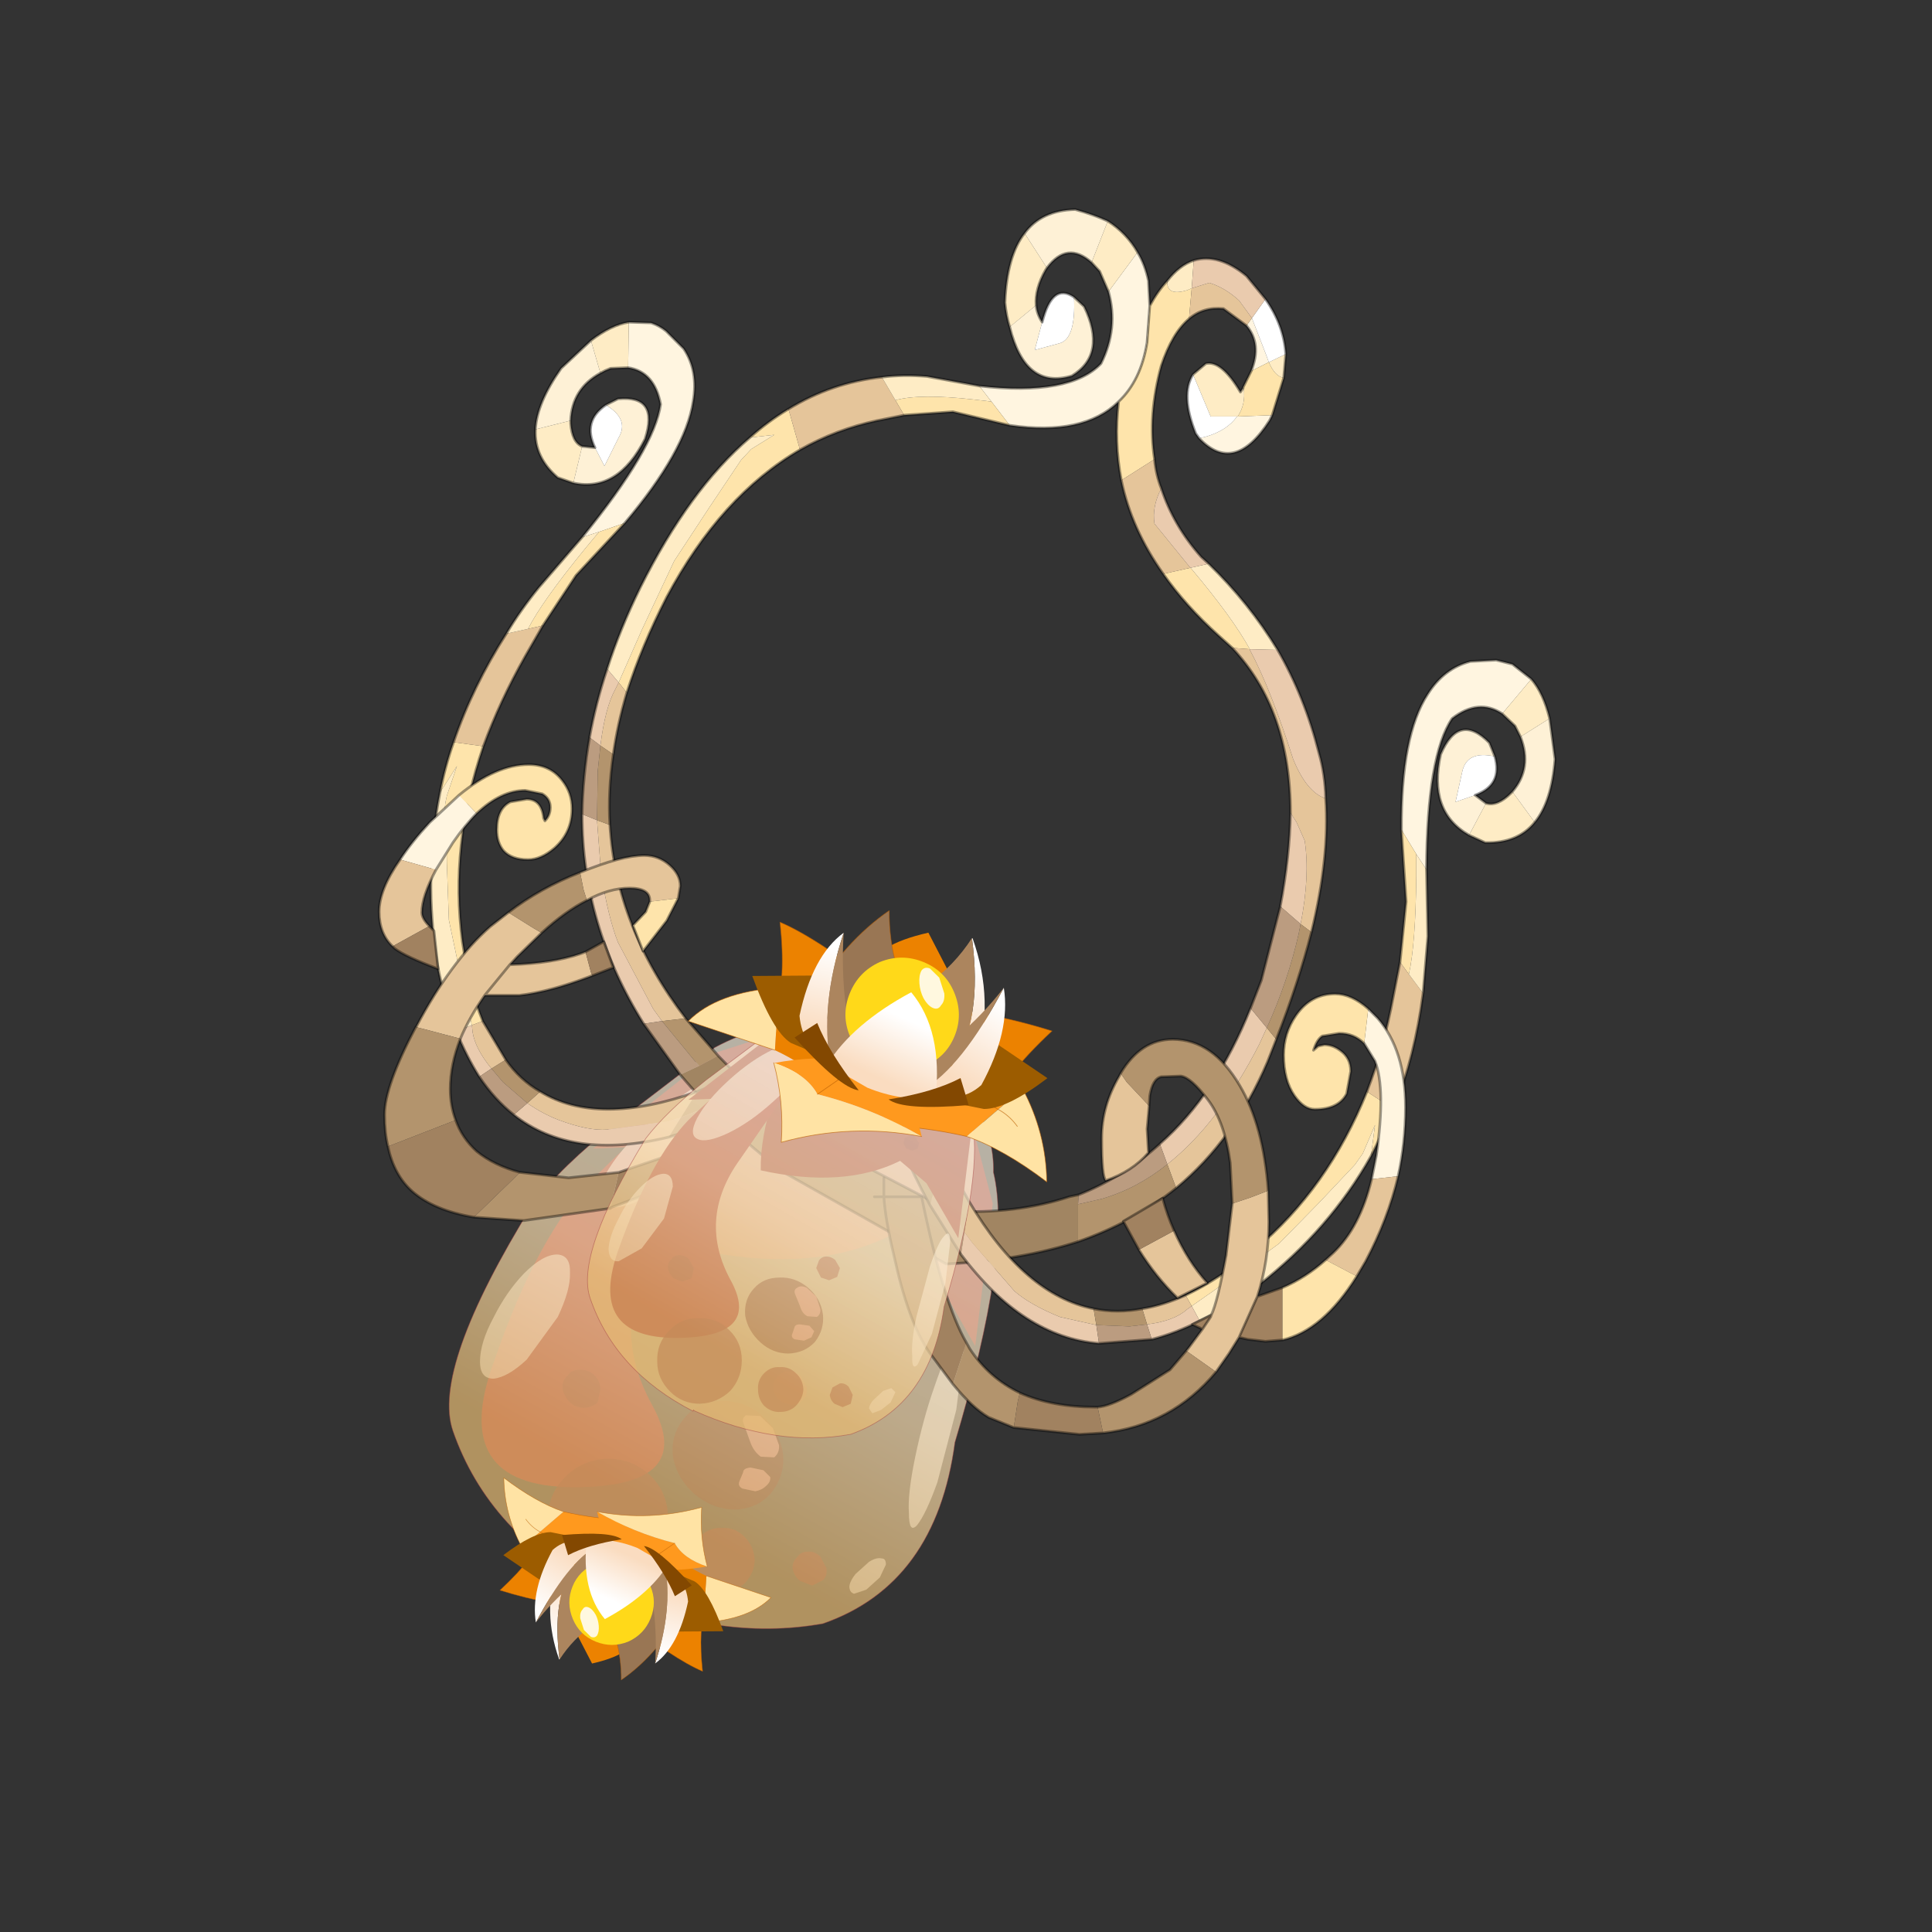 <?xml version="1.0" encoding="UTF-8" standalone="no"?>
<svg xmlns:xlink="http://www.w3.org/1999/xlink" height="440.0px" width="440.0px" xmlns="http://www.w3.org/2000/svg">
  <rect width="100%" height="100%" fill="#333333" stroke="none"/>
  <g transform="matrix(10.0, 0.0, 0.0, 10.0, 0.0, 0.0)">
    <use height="44.0" transform="matrix(0.909, 0.0, 0.0, 0.909, 2.0, 2.0)" width="44.0" xlink:href="#sprite0"/>
  </g>
  <defs>
    <g id="sprite0" transform="matrix(1.0, 0.0, 0.0, 1.0, 0.0, 0.0)">
      <use height="44.0" transform="matrix(1.0, 0.0, 0.0, 1.0, 0.0, 0.0)" width="44.0" xlink:href="#shape0"/>
      <use height="111.75" transform="matrix(0.339, 0.0, 0.0, 0.34, 7.266, 3.016)" width="87.1" xlink:href="#sprite1"/>
    </g>
    <g id="shape0" transform="matrix(1.0, 0.0, 0.0, 1.0, 0.0, 0.0)">
      <path d="M44.0 44.0 L0.0 44.0 0.0 0.0 44.0 0.0 44.0 44.0" fill="#43adca" fill-opacity="0.0" fill-rule="evenodd" stroke="none"/>
    </g>
    <g id="sprite1" transform="matrix(1.0, 0.0, 0.0, 1.0, 0.1, 0.1)">
      <use height="104.65" transform="matrix(1.0, 0.0, 0.0, 1.0, -0.1, -0.1)" width="87.1" xlink:href="#shape1"/>
      <use height="18.4" transform="matrix(-0.722, -0.292, 0.292, -0.722, 25.174, 111.631)" width="27.75" xlink:href="#sprite2"/>
      <use height="31.45" transform="matrix(1.0, 0.0, 0.0, 1.0, 15.4, 59.05)" width="28.6" xlink:href="#shape3"/>
      <use height="18.4" transform="matrix(0.969, 0.392, -0.392, 0.969, 27.919, 47.258)" width="27.75" xlink:href="#sprite2"/>
    </g>
    <g id="shape1" transform="matrix(1.0, 0.0, 0.0, 1.0, 0.1, 0.1)">
      <path d="M43.6 66.6 L45.35 73.25 44.05 83.75 40.75 77.95 37.9 75.55 Q32.05 78.5 23.3 76.6 23.3 73.25 24.7 68.85 L15.8 69.2 24.8 62.15 28.1 61.1 Q33.7 60.05 39.2 62.7 L43.6 66.6" fill="#8c231d" fill-rule="evenodd" stroke="none"/>
      <path d="M23.35 65.2 Q26.8 62.9 27.9 63.4 29.05 63.95 27.05 67.0 L20.85 75.95 Q16.75 81.85 20.15 88.05 23.55 94.15 14.35 94.15 5.05 94.1 8.5 84.85 11.75 75.45 15.8 71.45 19.8 67.35 23.35 65.2" fill="#961f1f" fill-rule="evenodd" stroke="none"/>
      <path d="M38.25 73.75 L38.45 73.15 Q38.65 72.9 38.95 72.95 39.3 72.85 39.6 73.2 L39.9 73.75 39.75 74.3 39.2 74.55 38.6 74.35 38.25 73.75 M31.15 85.95 L31.6 86.8 Q31.65 87.35 31.35 87.7 31.0 88.05 30.55 88.1 30.0 88.05 29.65 87.8 29.2 87.4 29.1 86.85 29.1 86.3 29.45 86.0 29.7 85.65 30.25 85.6 30.7 85.6 31.15 85.95 M27.0 97.8 Q27.7 98.5 27.75 99.5 27.75 100.4 27.05 101.2 26.35 101.85 25.4 101.9 24.4 101.95 23.7 101.25 23.0 100.5 23.05 99.55 23.0 98.55 23.65 97.85 24.35 97.1 25.35 97.15 26.3 97.1 27.0 97.8 M30.55 100.1 Q30.55 99.6 30.9 99.3 31.15 98.9 31.7 98.9 32.15 98.85 32.6 99.25 L33.05 100.1 Q33.15 100.65 32.8 101.0 L32.0 101.4 31.1 101.05 Q30.65 100.7 30.55 100.1 M20.15 99.65 Q18.8 100.9 17.0 100.95 15.15 101.0 13.85 99.75 12.45 98.4 12.45 96.6 12.45 94.7 13.7 93.45 15.0 92.1 16.9 92.05 18.75 92.05 20.05 93.3 21.35 94.55 21.35 96.5 21.35 98.35 20.15 99.65 M14.1 87.9 Q13.65 87.45 13.55 86.85 13.5 86.3 13.95 85.9 14.2 85.5 14.75 85.5 15.4 85.45 15.85 85.85 16.3 86.25 16.35 86.9 L16.15 87.9 Q15.75 88.25 15.15 88.3 14.55 88.3 14.1 87.9" fill="#771a1a" fill-opacity="0.702" fill-rule="evenodd" stroke="none"/>
      <path d="M28.3 88.85 Q29.6 90.05 29.85 91.7 30.0 93.3 28.95 94.6 27.95 95.75 26.25 95.8 24.6 95.75 23.3 94.65 21.95 93.45 21.7 91.8 21.55 90.15 22.65 88.95 23.65 87.8 25.3 87.8 26.95 87.75 28.3 88.85" fill="#4f1111" fill-opacity="0.702" fill-rule="evenodd" stroke="none"/>
      <path d="M27.1 88.85 L28.15 88.9 29.1 89.8 29.55 91.05 Q29.6 91.6 29.2 91.95 L28.2 91.9 Q27.65 91.5 27.4 90.75 L26.95 89.5 Q26.75 89.1 27.1 88.85 M27.45 92.7 L28.4 92.9 28.9 93.4 Q28.95 93.75 28.6 94.05 28.3 94.35 27.8 94.45 L26.85 94.25 Q26.45 94.05 26.65 93.65 L26.9 93.05 Q26.9 92.75 27.45 92.7" fill="#ea9999" fill-opacity="0.702" fill-rule="evenodd" stroke="none"/>
      <path d="M27.95 63.35 Q28.9 63.75 27.95 65.5 27.0 67.3 24.6 69.5 22.25 71.55 19.95 72.7 17.65 73.85 16.75 73.4 15.75 72.95 16.7 71.15 17.7 69.3 20.05 67.2 22.3 65.1 24.6 63.95 27.0 62.75 27.95 63.35 M10.9 84.75 Q9.5 86.05 8.45 86.15 7.45 86.15 7.45 84.9 7.45 83.5 8.45 81.65 9.4 79.75 10.7 78.4 12.1 77.0 13.15 77.0 14.15 77.05 14.1 78.35 14.15 79.6 13.2 81.6 L10.9 84.75" fill="#ffffff" fill-opacity="0.6" fill-rule="evenodd" stroke="none"/>
      <path d="M43.2 84.15 L42.65 88.45 41.25 93.8 Q40.4 96.15 39.75 96.95 39.15 97.6 39.15 96.05 39.05 94.65 39.6 92.0 40.2 89.1 41.05 86.7 41.9 84.2 42.5 83.5 43.1 82.7 43.2 84.15" fill="#ffffff" fill-opacity="0.6" fill-rule="evenodd" stroke="none"/>
      <path d="M37.45 99.85 L37.0 100.8 36.0 101.7 35.1 102.0 Q34.75 101.9 34.75 101.45 34.8 101.05 35.2 100.55 L36.2 99.65 Q36.75 99.3 37.15 99.4 37.45 99.4 37.45 99.85" fill="#ffffff" fill-opacity="0.6" fill-rule="evenodd" stroke="none"/>
      <path d="M16.25 101.8 Q8.1 97.6 5.45 90.0 3.85 85.4 11.35 73.3 13.4 70.55 17.6 67.25 L24.8 61.75 Q32.05 57.85 39.9 62.4 45.5 65.75 45.4 70.95 46.8 76.7 42.55 90.85 41.15 101.3 32.8 104.2 25.0 105.6 16.35 101.7 L16.3 101.65 16.3 101.7 16.25 101.8" fill="url(#gradient0)" fill-rule="evenodd" stroke="none"/>
      <path d="M16.25 101.8 Q8.1 97.6 5.45 90.0 3.85 85.4 11.35 73.3 13.4 70.55 17.6 67.25 L24.8 61.75 Q32.05 57.85 39.9 62.4 45.5 65.75 45.4 70.95 46.8 76.7 42.55 90.85 41.15 101.3 32.8 104.2 25.0 105.6 16.35 101.7 L16.3 101.65 16.3 101.7" fill="none" stroke="#a14040" stroke-linecap="round" stroke-linejoin="round" stroke-opacity="0.502" stroke-width="0.05"/>
      <path d="M53.9 6.05 L56.05 3.15 Q56.6 4.05 56.85 5.25 L56.95 7.1 56.75 9.8 Q56.3 12.6 54.65 14.15 52.05 16.7 46.6 15.9 L45.25 14.15 44.35 13.0 Q51.05 13.75 53.35 11.35 54.65 8.75 53.9 6.05 M64.1 8.55 L64.5 8.0 65.55 10.7 65.75 11.25 64.45 11.9 Q65.25 9.9 64.1 8.55 M60.6 16.85 L61.05 16.75 Q62.65 16.3 63.4 15.25 L63.45 15.25 66.0 15.15 65.8 15.55 Q63.2 19.6 60.6 16.85" fill="#fff5e0" fill-rule="evenodd" stroke="none"/>
      <path d="M30.25 14.7 L31.1 17.7 Q25.25 21.1 21.25 28.55 19.4 32.15 18.3 35.6 L17.7 34.85 19.4 31.0 21.8 25.9 24.4 21.95 26.75 18.45 27.5 17.65 29.2 16.6 27.4 16.8 Q28.75 15.6 30.25 14.7 M38.8 15.15 L38.15 14.05 Q39.95 13.55 43.95 14.0 L45.25 14.15 46.6 15.9 42.4 14.9 38.8 15.15 M58.25 5.25 L58.25 5.5 Q58.35 6.35 59.7 5.95 L60.05 5.8 59.85 8.05 Q58.6 9.1 57.8 11.5 56.8 15.15 57.3 18.4 L54.85 19.95 Q54.3 17.1 54.65 14.15 56.3 12.6 56.75 9.8 L56.95 7.1 Q57.55 6.0 58.25 5.25 M63.85 13.15 L63.85 13.1 64.45 11.9 65.75 11.25 Q66.2 12.3 66.85 12.4 L66.0 15.15 63.45 15.25 Q64.05 14.35 63.9 13.2 L63.85 13.15 M63.05 32.3 L62.05 31.4 Q59.6 29.2 57.95 26.85 L59.95 26.4 60.05 26.5 Q63.05 30.05 64.35 32.4 L63.05 32.3" fill="#fee4ab" fill-rule="evenodd" stroke="none"/>
      <path d="M37.15 12.35 L38.15 14.05 38.8 15.15 36.8 15.55 Q33.75 16.2 31.1 17.7 L30.25 14.7 Q33.45 12.75 37.15 12.35 M54.85 19.95 L57.3 18.4 Q57.4 19.55 57.8 20.55 57.1 21.9 57.3 23.15 L59.95 26.4 57.95 26.85 Q55.6 23.55 54.85 19.95 M59.85 8.05 L60.05 5.8 61.35 5.4 Q62.5 5.75 63.55 6.7 L64.5 8.0 64.1 8.55 62.4 7.3 Q60.9 7.15 59.85 8.05 M17.7 34.85 L18.3 35.6 Q17.6 37.95 17.3 40.15 L16.35 39.5 Q16.7 36.7 17.45 35.35 L17.7 34.85 M16.1 45.0 L17.05 45.35 Q17.5 52.9 22.65 59.6 L20.9 59.8 20.25 58.9 17.65 54.0 Q16.95 52.25 16.4 48.95 L16.1 45.0 M67.35 44.45 Q67.35 36.85 63.05 32.3 L64.35 32.4 64.35 32.45 Q65.9 35.35 67.55 40.5 68.55 42.95 69.95 43.4 70.25 47.7 68.9 53.25 L68.1 52.65 Q68.8 49.1 68.4 46.5 L67.8 45.15 67.35 44.45 M66.3 61.15 L65.65 62.8 Q63.2 68.55 58.9 72.1 L58.25 70.35 Q62.05 67.35 65.05 61.5 L65.6 60.3 66.3 61.15" fill="#e5c59a" fill-rule="evenodd" stroke="none"/>
      <path d="M16.35 39.5 L17.3 40.15 Q16.9 42.85 17.05 45.35 L16.1 45.0 16.15 41.4 16.35 39.5 M22.65 59.6 L25.05 62.35 23.65 63.1 23.25 62.65 20.9 59.8 22.65 59.6 M51.65 76.05 L51.65 73.3 53.4 72.9 Q56.0 72.15 58.25 70.35 L58.9 72.1 Q55.8 74.6 51.65 76.05 M68.9 53.25 Q67.95 56.95 66.3 61.15 L65.6 60.3 Q67.15 56.9 67.95 53.4 L68.1 52.65 68.9 53.25" fill="#b3946d" fill-rule="evenodd" stroke="none"/>
      <path d="M25.05 62.35 L27.35 64.7 31.7 68.3 42.25 73.8 Q47.05 74.05 51.0 72.75 L51.7 72.6 51.65 73.3 51.65 76.05 Q47.3 77.45 41.9 77.7 L29.9 70.95 Q25.4 67.5 22.25 63.75 L23.65 63.1 25.05 62.35" fill="#a18562" fill-rule="evenodd" stroke="none"/>
      <path d="M53.9 6.05 L53.25 4.55 52.65 3.9 53.85 0.85 Q55.25 1.75 56.05 3.15 L53.9 6.05 M49.35 4.3 L49.25 4.45 Q48.45 5.85 48.55 7.05 L46.6 8.65 Q46.35 7.85 46.25 6.85 46.4 3.4 47.7 1.75 L49.35 4.3 M38.15 14.05 L37.15 12.35 Q38.75 12.15 40.5 12.3 L44.35 13.0 45.25 14.15 43.95 14.0 Q39.95 13.55 38.15 14.05 M60.05 5.8 L59.7 5.95 Q58.35 6.35 58.25 5.5 L58.25 5.25 Q59.15 4.1 60.2 3.75 L60.05 5.8 M65.75 11.25 L67.0 10.65 66.85 12.4 Q66.2 12.3 65.75 11.25 M60.15 12.15 L61.1 11.35 Q62.25 11.1 63.65 13.45 L63.85 13.15 63.9 13.2 Q64.05 14.35 63.45 15.25 L63.4 15.25 61.45 15.25 60.15 12.15 M27.4 16.8 L29.2 16.6 27.5 17.65 26.75 18.45 24.4 21.95 21.8 25.9 19.4 31.0 17.7 34.85 16.85 33.85 Q17.8 30.9 19.3 27.85 22.9 20.65 27.4 16.8 M66.4 32.45 L64.35 32.4 Q63.05 30.05 60.05 26.5 L59.95 26.4 61.3 26.1 Q64.3 29.0 66.4 32.45" fill="#feecc5" fill-rule="evenodd" stroke="none"/>
      <path d="M53.85 0.85 L52.65 3.9 Q50.85 2.3 49.35 4.3 L47.7 1.75 Q48.95 0.05 51.45 0.0 52.75 0.35 53.85 0.85 M48.55 7.05 Q48.6 7.7 49.0 8.3 L48.45 10.35 50.3 9.85 Q51.5 9.5 51.35 6.45 L52.1 7.15 Q53.8 10.65 51.2 12.25 47.75 13.3 46.6 8.65 L48.55 7.05" fill="#fef1d6" fill-rule="evenodd" stroke="none"/>
      <path d="M49.0 8.3 Q49.75 5.35 51.35 6.45 51.5 9.5 50.3 9.85 L48.45 10.35 49.0 8.3 M64.5 8.0 L65.5 6.6 Q66.85 8.5 67.0 10.65 L65.75 11.25 65.55 10.7 64.5 8.0 M60.6 16.85 L60.35 16.5 Q59.2 13.65 60.15 12.15 L61.45 15.25 63.4 15.25 Q62.65 16.3 61.05 16.75 L60.6 16.85" fill="#ffffff" fill-rule="evenodd" stroke="none"/>
      <path d="M60.05 5.8 L60.2 3.75 Q62.05 3.2 64.1 4.9 L65.5 6.6 64.5 8.0 63.55 6.7 Q62.5 5.75 61.35 5.4 L60.05 5.8 M17.7 34.85 L17.45 35.35 Q16.7 36.7 16.35 39.5 L15.55 38.9 Q16.0 36.4 16.85 33.85 L17.7 34.85 M15.0 44.55 L16.1 45.0 16.4 48.95 Q16.95 52.25 17.65 54.0 L20.25 58.9 20.9 59.8 19.55 60.0 Q15.0 52.75 15.0 44.55 M57.7 68.85 Q61.85 65.2 64.4 58.85 L65.6 60.3 65.05 61.5 Q62.05 67.35 58.25 70.35 L57.7 68.85 M66.6 51.35 Q67.3 47.65 67.35 44.45 L67.8 45.15 68.4 46.5 Q68.8 49.1 68.1 52.65 L66.6 51.35 M69.95 43.4 Q68.55 42.95 67.55 40.5 65.9 35.35 64.35 32.45 L64.35 32.4 66.4 32.45 Q68.4 35.9 69.45 40.05 69.9 41.6 69.95 43.4 M61.3 26.1 L59.95 26.4 57.3 23.15 Q57.1 21.9 57.8 20.55 58.7 23.3 60.75 25.6 L61.3 26.1" fill="#eacbae" fill-rule="evenodd" stroke="none"/>
      <path d="M15.0 44.55 Q15.05 41.8 15.55 38.9 L16.35 39.5 16.15 41.4 16.1 45.0 15.0 44.55 M51.7 72.6 Q55.0 71.3 57.7 68.85 L58.25 70.35 Q56.0 72.15 53.4 72.9 L51.65 73.3 51.7 72.6 M64.4 58.85 L65.2 56.8 66.6 51.35 68.1 52.65 67.95 53.4 Q67.15 56.9 65.6 60.3 L64.4 58.85 M22.25 63.75 L19.55 60.0 20.9 59.8 23.25 62.65 23.65 63.1 22.25 63.75" fill="#bb9c80" fill-rule="evenodd" stroke="none"/>
      <path d="M52.65 3.9 L53.25 4.55 53.9 6.05 M56.05 3.15 Q55.25 1.75 53.85 0.85 M52.65 3.9 Q50.85 2.3 49.35 4.3 L49.25 4.45 Q48.45 5.85 48.55 7.05 48.6 7.7 49.0 8.3 49.75 5.35 51.35 6.45 L52.1 7.15 Q53.8 10.65 51.2 12.25 47.75 13.3 46.6 8.65 46.35 7.85 46.25 6.85 46.4 3.4 47.7 1.75 48.95 0.05 51.45 0.0 52.75 0.35 53.85 0.85 M37.15 12.35 Q33.45 12.75 30.25 14.7 28.75 15.6 27.4 16.8 M31.1 17.7 Q33.75 16.2 36.8 15.55 L38.8 15.15 42.4 14.9 46.6 15.9 Q52.05 16.7 54.65 14.15 54.3 17.1 54.85 19.95 M44.35 13.0 L40.5 12.3 Q38.75 12.15 37.15 12.35 M44.35 13.0 Q51.05 13.75 53.35 11.35 54.65 8.75 53.9 6.05 M56.95 7.1 L56.85 5.25 Q56.6 4.05 56.05 3.15 M60.2 3.75 Q59.15 4.1 58.25 5.25 57.55 6.0 56.95 7.1 L56.75 9.8 Q56.3 12.6 54.65 14.15 M57.3 18.4 Q56.8 15.15 57.8 11.5 58.6 9.1 59.85 8.05 60.9 7.15 62.4 7.3 L64.1 8.55 M65.5 6.6 L64.1 4.9 Q62.05 3.2 60.2 3.75 M67.0 10.65 Q66.85 8.5 65.5 6.6 M60.15 12.15 L61.1 11.35 Q62.25 11.1 63.65 13.45 L63.85 13.15 63.85 13.1 64.45 11.9 Q65.25 9.9 64.1 8.55 M57.8 20.55 Q57.4 19.55 57.3 18.4 M60.15 12.15 Q59.2 13.65 60.35 16.5 L60.6 16.85 Q63.2 19.6 65.8 15.55 L66.0 15.15 66.85 12.4 67.0 10.65 M18.3 35.6 Q19.4 32.15 21.25 28.55 25.25 21.1 31.1 17.7 M17.3 40.15 Q17.6 37.95 18.3 35.6 M15.55 38.9 Q15.05 41.8 15.0 44.55 M15.55 38.9 Q16.0 36.4 16.85 33.85 17.8 30.9 19.3 27.85 22.9 20.65 27.4 16.8 M17.05 45.35 Q16.9 42.85 17.3 40.15 M17.05 45.35 Q17.5 52.9 22.65 59.6 L25.05 62.35 27.35 64.7 31.7 68.3 42.25 73.8 Q47.05 74.05 51.0 72.75 L51.7 72.6 Q55.0 71.3 57.7 68.85 61.85 65.2 64.4 58.85 L65.2 56.8 66.6 51.35 Q67.3 47.65 67.35 44.45 67.35 36.85 63.05 32.3 L62.05 31.4 Q59.6 29.2 57.95 26.85 55.6 23.55 54.85 19.95 M19.55 60.0 L22.25 63.75 Q25.4 67.5 29.9 70.95 L41.9 77.7 Q47.3 77.45 51.65 76.05 M19.55 60.0 Q15.0 52.75 15.0 44.55 M66.4 32.45 Q64.3 29.0 61.3 26.1 M57.8 20.55 Q58.7 23.3 60.75 25.6 L61.3 26.1 M66.4 32.45 Q68.4 35.9 69.45 40.05 69.9 41.6 69.95 43.4 70.25 47.7 68.9 53.25 67.95 56.95 66.3 61.15 L65.65 62.8 Q63.2 68.55 58.9 72.1 55.8 74.6 51.65 76.05" fill="none" stroke="#000000" stroke-linecap="round" stroke-linejoin="round" stroke-opacity="0.4" stroke-width="0.2"/>
      <path d="M18.4 11.65 L18.45 8.3 20.1 8.35 Q20.7 8.55 21.2 8.95 L22.5 10.25 Q23.6 11.9 23.2 14.15 22.65 17.8 18.15 23.1 L16.25 23.75 15.0 24.15 Q20.35 17.6 20.8 14.35 20.35 11.95 18.4 11.65" fill="#fff5e0" fill-rule="evenodd" stroke="none"/>
      <path d="M12.1 30.65 L11.0 30.9 Q12.05 28.85 15.25 24.95 L16.25 23.75 18.15 23.1 14.55 26.95 12.1 30.65 M5.5 39.25 L7.7 39.55 Q5.2 46.85 6.15 53.95 6.65 57.3 7.65 59.8 L6.85 60.1 6.1 56.85 5.15 52.35 5.0 48.15 4.95 44.3 Q4.75 44.25 5.0 43.2 L5.75 41.0 4.5 42.95 Q4.85 41.1 5.5 39.25" fill="#fee4ab" fill-rule="evenodd" stroke="none"/>
      <path d="M11.0 30.9 L12.1 30.65 10.8 32.9 Q8.9 36.25 7.7 39.55 L5.5 39.25 Q6.9 35.15 9.4 31.25 L11.0 30.9 M6.85 60.1 L7.65 59.8 9.35 62.65 8.3 63.3 Q7.1 61.85 6.9 60.6 L6.85 60.1 M10.95 65.85 L11.9 65.0 Q16.15 67.6 23.5 65.0 L22.3 66.9 21.35 67.2 16.85 67.8 Q15.45 67.9 13.3 67.1 12.1 66.65 10.95 65.85" fill="#e5c59a" fill-rule="evenodd" stroke="none"/>
      <path d="M8.3 63.3 L9.35 62.65 Q10.4 64.15 11.9 65.0 L10.95 65.85 9.15 64.3 8.3 63.3 M22.3 66.9 L23.5 65.0 26.7 63.75 26.05 65.45 25.5 65.65 22.3 66.9" fill="#b3946d" fill-rule="evenodd" stroke="none"/>
      <path d="M25.35 67.1 L26.05 65.45 26.7 63.75 29.65 62.3 Q32.1 61.05 34.75 59.3 L37.45 57.15 38.2 59.65 34.75 62.3 Q29.7 65.4 25.35 67.1" fill="#a18562" fill-rule="evenodd" stroke="none"/>
      <path d="M18.4 11.65 L17.1 11.7 Q16.7 11.85 16.35 12.05 L15.65 9.65 Q17.15 8.5 18.45 8.3 L18.4 11.65 M14.15 15.55 L14.15 15.75 Q14.25 17.15 15.0 17.45 L14.35 20.15 13.2 19.75 Q11.45 18.25 11.55 16.2 L14.15 15.55 M9.4 31.25 Q10.45 29.5 11.8 27.85 L15.0 24.15 16.25 23.75 15.25 24.95 Q12.05 28.85 11.0 30.9 L9.4 31.25 M4.5 42.95 L5.75 41.0 5.0 43.2 Q4.75 44.25 4.95 44.3 L5.0 48.15 5.15 52.35 6.1 56.85 6.85 60.1 5.7 60.55 Q4.85 58.4 4.3 55.65 3.25 49.1 4.5 42.95" fill="#feecc5" fill-rule="evenodd" stroke="none"/>
      <path d="M15.65 9.65 L16.35 12.05 Q14.25 13.2 14.15 15.55 L11.55 16.2 Q11.65 14.25 13.45 11.7 L15.65 9.65 M15.0 17.45 L15.95 17.55 16.65 18.9 17.7 16.8 Q18.5 15.45 16.75 14.4 L17.65 13.95 Q20.7 13.65 19.65 16.9 17.65 20.85 14.35 20.15 L15.0 17.45" fill="#fef1d6" fill-rule="evenodd" stroke="none"/>
      <path d="M15.95 17.55 Q15.0 15.6 16.75 14.4 18.5 15.45 17.7 16.8 L16.65 18.9 15.95 17.55" fill="#ffffff" fill-rule="evenodd" stroke="none"/>
      <path d="M5.7 60.55 L6.85 60.1 6.9 60.6 Q7.1 61.85 8.3 63.3 L7.4 63.9 Q6.45 62.4 5.7 60.55 M9.95 66.7 L10.95 65.85 Q12.1 66.65 13.3 67.1 15.45 67.9 16.85 67.8 L21.35 67.2 22.3 66.9 21.4 68.35 Q14.25 70.1 9.95 66.7" fill="#eacbae" fill-rule="evenodd" stroke="none"/>
      <path d="M8.3 63.3 L9.15 64.3 10.95 65.85 9.95 66.7 Q8.55 65.6 7.4 63.9 L8.3 63.3 M25.35 67.1 L21.4 68.35 22.3 66.9 25.5 65.65 26.05 65.45 25.35 67.1" fill="#bb9c80" fill-rule="evenodd" stroke="none"/>
      <path d="M16.35 12.05 Q16.7 11.85 17.1 11.7 L18.4 11.65 M18.45 8.3 Q17.15 8.5 15.65 9.65 M16.35 12.05 Q14.25 13.2 14.15 15.55 L14.15 15.75 Q14.25 17.15 15.0 17.45 L15.95 17.55 Q15.0 15.6 16.75 14.4 L17.65 13.95 Q20.7 13.65 19.65 16.9 17.65 20.85 14.35 20.15 L13.2 19.75 Q11.45 18.25 11.55 16.2 11.65 14.25 13.45 11.7 L15.65 9.65 M9.4 31.25 Q10.45 29.5 11.8 27.85 L15.0 24.15 Q20.35 17.6 20.8 14.35 20.35 11.95 18.4 11.65 M12.1 30.65 L14.55 26.95 18.15 23.1 Q22.65 17.8 23.2 14.15 23.6 11.9 22.5 10.25 L21.2 8.95 Q20.7 8.55 20.1 8.35 L18.45 8.3 M9.4 31.25 Q6.9 35.15 5.5 39.25 M7.7 39.55 Q8.9 36.25 10.8 32.9 L12.1 30.65 M4.5 42.95 Q3.25 49.1 4.3 55.65 4.85 58.4 5.7 60.55 M7.65 59.8 Q6.65 57.3 6.15 53.95 5.2 46.85 7.7 39.55 M4.5 42.95 Q4.85 41.1 5.5 39.25 M9.35 62.65 L7.65 59.8 M11.9 65.0 Q10.4 64.15 9.35 62.65 M23.5 65.0 Q16.15 67.6 11.9 65.0 M9.95 66.7 Q8.55 65.6 7.4 63.9 6.45 62.4 5.7 60.55 M25.35 67.1 L21.4 68.35 Q14.25 70.1 9.95 66.7 M23.5 65.0 L26.7 63.75 29.65 62.3 Q32.1 61.05 34.75 59.3 L37.45 57.15 M38.2 59.65 L34.75 62.3 Q29.7 65.4 25.35 67.1" fill="none" stroke="#000000" stroke-linecap="round" stroke-linejoin="round" stroke-opacity="0.4" stroke-width="0.2"/>
      <path d="M83.0 37.15 L85.15 34.6 83.75 33.5 82.55 33.2 80.65 33.3 Q78.7 33.8 77.5 35.7 75.5 38.75 75.55 45.7 L76.65 47.5 77.4 48.65 Q77.45 40.2 79.3 37.5 81.25 36.0 83.0 37.15" fill="#fff5e0" fill-rule="evenodd" stroke="none"/>
      <path d="M75.45 55.45 L76.1 56.35 Q76.6 54.15 76.65 49.1 L76.65 47.5 75.55 45.7 75.9 51.0 75.45 55.45 M75.0 66.3 L73.0 65.0 Q70.15 72.1 64.7 76.65 62.05 78.85 59.6 80.0 L60.05 80.8 62.85 78.85 66.5 76.2 69.45 73.2 72.1 70.4 72.7 69.55 73.6 67.45 73.3 69.75 75.0 66.3" fill="#fee4ab" fill-rule="evenodd" stroke="none"/>
      <path d="M76.1 56.35 L75.45 55.45 74.95 58.0 Q74.25 61.75 73.0 65.0 L75.0 66.3 Q76.55 62.35 77.15 57.75 L76.1 56.35 M60.05 80.8 L59.6 80.0 Q57.95 80.75 56.4 81.0 L56.75 82.15 Q58.75 81.9 59.7 81.05 L60.05 80.8 M53.0 82.2 L52.8 81.0 Q47.7 80.0 43.6 73.1 L43.25 75.35 43.85 76.15 46.95 79.7 Q48.1 80.7 50.3 81.6 L53.0 82.2" fill="#e5c59a" fill-rule="evenodd" stroke="none"/>
      <path d="M56.75 82.15 L56.4 81.0 Q54.55 81.35 52.8 81.0 L53.0 82.2 55.45 82.3 56.75 82.15 M43.25 75.35 L43.6 73.1 41.85 69.95 41.25 71.65 41.55 72.2 43.25 75.35" fill="#b3946d" fill-rule="evenodd" stroke="none"/>
      <path d="M41.25 71.65 L41.85 69.95 40.5 66.9 38.45 61.2 37.7 57.8 35.45 59.15 36.45 63.4 Q38.4 69.2 40.7 73.35 L41.25 71.65" fill="#a18562" fill-rule="evenodd" stroke="none"/>
      <path d="M83.0 37.15 L83.95 38.05 84.35 38.85 86.5 37.5 Q86.05 35.65 85.15 34.6 L83.0 37.15 M83.75 42.9 L83.65 43.0 Q82.65 44.0 81.8 43.75 L80.55 46.1 81.75 46.65 Q84.15 46.7 85.4 45.15 L83.75 42.9 M77.15 57.75 L77.5 53.55 77.4 48.65 76.65 47.5 76.65 49.1 Q76.6 54.15 76.1 56.35 L77.15 57.75 M73.3 69.75 L73.6 67.45 72.7 69.55 72.1 70.4 69.45 73.2 66.5 76.2 62.85 78.85 60.05 80.8 60.65 81.9 Q62.8 80.9 65.0 79.25 70.25 75.15 73.3 69.75" fill="#feecc5" fill-rule="evenodd" stroke="none"/>
      <path d="M86.5 37.5 L84.35 38.85 Q85.25 41.15 83.75 42.9 L85.4 45.15 Q86.65 43.65 86.9 40.5 L86.5 37.5 M81.8 43.75 L81.0 43.15 79.55 43.65 80.05 41.4 Q80.4 39.85 82.45 40.3 L82.05 39.3 Q79.8 37.0 78.45 40.15 77.5 44.35 80.55 46.1 L81.8 43.75" fill="#fef1d6" fill-rule="evenodd" stroke="none"/>
      <path d="M81.0 43.15 Q83.05 42.4 82.45 40.3 80.4 39.85 80.05 41.4 L79.55 43.65 81.0 43.15" fill="#ffffff" fill-rule="evenodd" stroke="none"/>
      <path d="M60.65 81.9 L60.05 80.8 59.7 81.05 Q58.75 81.9 56.75 82.15 L57.1 83.25 Q58.85 82.8 60.65 81.9 M53.2 83.55 L53.0 82.2 50.3 81.6 Q48.1 80.7 46.95 79.7 L43.85 76.15 43.25 75.35 43.0 77.0 Q47.6 83.1 53.2 83.55" fill="#eacbae" fill-rule="evenodd" stroke="none"/>
      <path d="M56.75 82.15 L55.45 82.3 53.0 82.2 53.2 83.55 57.1 83.25 56.75 82.15 M40.7 73.35 L43.0 77.0 43.25 75.35 41.55 72.2 41.25 71.65 40.7 73.35" fill="#bb9c80" fill-rule="evenodd" stroke="none"/>
      <path d="M84.35 38.85 L83.95 38.05 83.0 37.15 M85.15 34.6 Q86.05 35.65 86.5 37.5 M84.35 38.85 Q85.25 41.15 83.75 42.9 L83.65 43.0 Q82.65 44.0 81.8 43.75 L81.0 43.15 Q83.05 42.4 82.45 40.3 L82.05 39.3 Q79.8 37.0 78.45 40.15 77.5 44.35 80.55 46.1 L81.75 46.65 Q84.15 46.7 85.4 45.15 86.65 43.65 86.9 40.5 L86.5 37.5 M77.15 57.75 L77.5 53.55 77.4 48.65 Q77.45 40.2 79.3 37.5 81.25 36.0 83.0 37.15 M75.45 55.45 L75.9 51.0 75.55 45.7 Q75.5 38.75 77.5 35.7 78.7 33.8 80.65 33.3 L82.55 33.2 83.75 33.5 85.15 34.6 M77.15 57.75 Q76.55 62.35 75.0 66.3 M73.0 65.0 Q74.25 61.75 74.95 58.0 L75.45 55.45 M59.6 80.0 Q62.05 78.85 64.7 76.65 70.15 72.1 73.0 65.0 M73.3 69.75 L75.0 66.3 M56.4 81.0 Q57.95 80.75 59.6 80.0 M52.8 81.0 Q54.55 81.35 56.4 81.0 M43.6 73.1 Q47.7 80.0 52.8 81.0 M53.2 83.55 L57.1 83.25 Q58.85 82.8 60.65 81.9 62.8 80.9 65.0 79.25 70.25 75.15 73.3 69.75 M40.7 73.35 L43.0 77.0 Q47.6 83.1 53.2 83.55 M41.85 69.95 L43.6 73.1 M41.85 69.95 L40.5 66.9 38.45 61.2 37.7 57.8 M35.45 59.15 L36.45 63.4 Q38.4 69.2 40.7 73.35" fill="none" stroke="#000000" stroke-linecap="round" stroke-linejoin="round" stroke-opacity="0.4" stroke-width="0.2"/>
      <path d="M75.3 71.25 L75.15 71.25 73.35 71.45 73.7 69.7 Q74.4 64.8 73.6 62.75 L72.8 61.45 73.1 58.9 73.8 59.6 Q75.85 61.95 75.85 66.15 75.85 68.75 75.3 71.25 M1.55 47.9 Q2.4 46.6 3.75 45.15 L5.9 43.15 7.2 44.5 Q6.35 45.35 5.45 46.65 L4.2 48.65 1.55 47.9" fill="#fff5e0" fill-rule="evenodd" stroke="none"/>
      <path d="M73.35 71.45 L75.15 71.25 75.3 71.25 Q74.55 74.4 72.9 77.5 L72.25 78.6 71.85 78.4 69.95 77.4 70.5 76.9 Q72.5 75.0 73.35 71.45 M22.1 50.75 L20.0 51.0 20.0 50.9 Q20.0 50.0 18.5 50.0 17.0 50.0 15.35 50.9 L15.1 50.1 14.85 48.85 Q17.9 47.6 19.6 47.6 20.65 47.6 21.45 48.3 22.25 49.0 22.25 49.85 L22.1 50.75 M1.55 47.9 L4.2 48.65 Q3.15 50.6 3.15 51.8 3.15 52.25 3.7 52.8 L1.15 54.2 1.0 54.3 Q0.0 53.35 0.0 51.75 0.0 50.1 1.55 47.9 M12.0 53.3 L10.2 55.05 9.65 55.65 Q12.8 55.55 14.85 54.85 L15.25 54.7 15.65 56.2 15.75 56.45 Q12.6 57.65 10.35 57.9 L7.8 57.9 Q6.65 59.55 6.0 61.1 L3.35 60.4 2.75 60.25 2.75 60.2 Q5.3 55.4 8.2 52.85 L9.55 51.8 11.4 52.95 12.0 53.3 M7.8 57.9 L9.65 55.65 7.8 57.9 M56.9 66.05 L56.75 67.75 56.85 69.5 Q55.65 70.9 53.7 71.55 53.4 71.25 53.4 68.45 53.4 66.05 54.7 63.85 L54.8 63.65 55.25 64.3 56.9 66.05 M65.7 72.3 L65.75 74.6 Q65.75 77.45 64.9 80.1 L63.55 83.1 62.8 84.3 61.85 85.65 59.65 84.1 59.85 83.85 60.85 82.5 61.45 81.6 61.5 81.45 Q61.95 80.55 62.6 77.05 L63.05 73.25 64.4 72.8 65.7 72.3 M58.75 75.25 Q59.75 77.5 61.2 79.1 L59.0 80.2 Q57.4 78.65 56.15 76.65 L58.75 75.25" fill="#e5c59a" fill-rule="evenodd" stroke="none"/>
      <path d="M73.1 58.9 L72.8 61.45 Q72.05 60.7 70.95 60.7 L69.7 60.9 Q69.3 61.15 69.05 61.95 L69.4 61.65 69.85 61.55 Q70.45 61.55 71.0 61.95 71.8 62.5 71.8 63.5 L71.5 65.15 Q70.9 66.3 69.15 66.3 68.35 66.3 67.65 65.3 66.85 64.15 66.85 62.3 66.85 60.7 67.75 59.4 68.85 57.8 70.65 57.8 71.85 57.8 73.1 58.9 M69.95 77.4 L71.85 78.4 72.25 78.6 Q69.75 82.6 66.75 83.3 L66.75 79.45 Q68.5 78.7 69.95 77.4 M20.0 51.0 L22.1 50.75 21.25 52.4 19.5 54.65 18.75 52.75 19.7 51.75 20.0 51.0 M7.2 44.5 L5.9 43.15 Q8.65 40.9 11.05 40.9 12.65 40.9 13.55 42.1 14.25 43.0 14.25 44.15 14.25 45.9 12.95 47.05 11.95 47.9 11.0 47.9 9.8 47.9 9.2 47.25 8.7 46.65 8.7 45.7 8.7 44.15 9.7 43.65 L10.9 43.45 Q12.0 43.45 12.15 44.85 L12.25 45.05 Q12.65 44.65 12.65 44.05 12.65 43.4 12.05 43.05 L10.8 42.8 Q9.0 42.8 7.2 44.5" fill="#fee4ab" fill-rule="evenodd" stroke="none"/>
      <path d="M14.85 48.85 L15.1 50.1 15.35 50.9 Q13.75 51.7 12.0 53.3 L11.4 52.95 9.55 51.8 Q11.9 50.0 14.85 48.85 M6.0 61.1 Q5.25 63.0 5.25 64.8 5.25 66.05 5.65 67.1 L0.75 69.0 0.65 69.05 Q0.4 68.0 0.4 66.7 0.4 64.6 2.7 60.25 L2.75 60.25 3.35 60.4 6.0 61.1 M10.4 70.95 L14.0 71.35 17.7 70.95 17.1 73.55 17.1 73.6 10.7 74.5 7.0 74.25 9.9 71.45 10.4 70.95 M54.8 63.65 Q56.3 61.15 58.65 61.15 61.6 61.15 63.6 64.55 65.35 67.5 65.7 72.3 L64.4 72.8 63.05 73.25 62.9 70.25 Q62.5 67.25 61.25 65.6 60.0 63.95 59.25 63.85 L57.8 63.9 Q57.15 64.05 56.95 65.3 L56.9 66.05 55.25 64.3 54.8 63.65 M43.4 83.5 L43.65 83.95 Q45.05 86.1 47.35 87.2 L47.2 87.8 46.9 89.75 45.05 89.0 Q43.85 88.3 42.4 86.55 L43.4 83.5 M53.1 88.25 Q53.95 88.2 55.6 87.3 L58.45 85.5 59.65 84.1 61.85 85.65 Q58.55 89.6 53.5 90.15 L53.1 88.25" fill="#b3946d" fill-rule="evenodd" stroke="none"/>
      <path d="M15.25 54.7 L16.6 53.95 17.3 55.85 15.75 56.45 15.65 56.2 15.25 54.7 M5.65 67.1 Q6.1 68.4 7.2 69.4 8.5 70.45 10.4 70.95 L9.9 71.45 7.0 74.25 Q4.05 73.75 2.45 72.35 1.1 71.15 0.65 69.05 L0.75 69.0 5.65 67.1 M17.7 70.95 L21.4 69.7 Q24.2 68.5 24.7 67.8 L24.7 67.7 27.0 68.4 Q25.85 69.95 21.25 72.0 L17.1 73.55 17.7 70.95 M3.7 52.8 L4.05 53.15 4.35 55.95 Q1.95 55.05 1.15 54.45 L1.0 54.3 1.15 54.2 3.7 52.8 M64.9 80.1 L66.75 79.45 66.75 83.3 65.5 83.4 64.2 83.25 63.55 83.1 64.9 80.1 M37.3 72.75 L40.1 72.75 40.1 72.8 Q41.7 80.6 43.4 83.5 L42.4 86.55 40.65 84.2 Q39.1 81.95 38.05 77.1 37.4 74.4 37.3 72.75 M47.35 87.2 Q49.7 88.25 52.95 88.25 L53.1 88.25 53.5 90.15 51.75 90.25 46.9 89.75 47.2 87.8 47.35 87.2 M60.85 82.5 L60.1 82.15 61.5 81.45 61.45 81.6 60.85 82.5 M56.15 76.65 L55.0 74.55 57.9 72.85 Q58.25 74.15 58.75 75.25 L56.15 76.65" fill="#a18260" fill-rule="evenodd" stroke="none"/>
      <path d="M75.3 71.25 Q75.85 68.75 75.85 66.15 75.85 61.95 73.8 59.6 L73.1 58.9 Q71.85 57.8 70.65 57.8 68.85 57.8 67.75 59.4 66.85 60.7 66.85 62.3 66.85 64.15 67.65 65.3 68.35 66.3 69.15 66.3 70.9 66.3 71.5 65.15 L71.8 63.5 Q71.8 62.5 71.0 61.95 70.45 61.55 69.85 61.55 L69.4 61.65 69.05 61.95 Q69.3 61.15 69.7 60.9 L70.95 60.7 Q72.05 60.7 72.8 61.45 L73.6 62.75 Q74.4 64.8 73.7 69.7 L73.35 71.45 Q72.5 75.0 70.5 76.9 L69.95 77.4 M72.25 78.6 L72.9 77.5 Q74.55 74.4 75.3 71.25 M22.1 50.75 L22.25 49.85 Q22.25 49.0 21.45 48.3 20.65 47.6 19.6 47.6 17.9 47.6 14.85 48.85 M15.35 50.9 Q17.0 50.0 18.5 50.0 20.0 50.0 20.0 50.9 L20.0 51.0 19.7 51.75 18.75 52.75 19.5 54.65 21.25 52.4 22.1 50.75 M5.9 43.15 L3.75 45.15 Q2.4 46.6 1.55 47.9 M4.2 48.65 L5.45 46.65 Q6.35 45.35 7.2 44.5 M5.9 43.15 Q8.65 40.9 11.05 40.9 12.65 40.9 13.55 42.1 14.25 43.0 14.25 44.15 14.25 45.9 12.95 47.05 11.95 47.9 11.0 47.9 9.8 47.9 9.2 47.25 8.7 46.65 8.7 45.7 8.7 44.15 9.7 43.65 L10.9 43.45 Q12.0 43.45 12.15 44.85 L12.25 45.05 Q12.65 44.65 12.65 44.05 12.65 43.4 12.05 43.05 L10.8 42.8 Q9.0 42.8 7.2 44.5 M12.0 53.3 L10.2 55.05 9.65 55.65 Q12.8 55.55 14.85 54.85 L15.25 54.7 16.6 53.95 17.3 55.85 15.75 56.45 Q12.6 57.65 10.35 57.9 L7.8 57.9 Q6.65 59.55 6.0 61.1 5.25 63.0 5.25 64.8 5.25 66.05 5.65 67.1 6.1 68.4 7.2 69.4 8.5 70.45 10.4 70.95 L14.0 71.35 17.7 70.95 21.4 69.7 Q24.2 68.5 24.7 67.8 L24.7 67.7 27.0 68.4 Q25.85 69.95 21.25 72.0 L17.1 73.55 17.1 73.6 10.7 74.5 7.0 74.25 Q4.05 73.75 2.45 72.35 1.1 71.15 0.65 69.05 0.4 68.0 0.4 66.7 0.4 64.6 2.7 60.25 L2.75 60.2 Q5.3 55.4 8.2 52.85 L9.55 51.8 Q11.9 50.0 14.85 48.85 M12.0 53.3 Q13.75 51.7 15.35 50.9 M9.65 55.65 L7.8 57.9 M1.0 54.3 Q0.0 53.35 0.0 51.75 0.0 50.1 1.55 47.9 M4.2 48.65 Q3.15 50.6 3.15 51.8 3.15 52.25 3.7 52.8 L4.05 53.15 4.35 55.95 Q1.95 55.05 1.15 54.45 L1.0 54.3 M56.9 66.05 L56.75 67.75 56.85 69.5 Q55.65 70.9 53.7 71.55 53.4 71.25 53.4 68.45 53.4 66.05 54.7 63.85 L54.8 63.65 Q56.3 61.15 58.65 61.15 61.6 61.15 63.6 64.55 65.35 67.5 65.7 72.3 L65.75 74.6 Q65.75 77.45 64.9 80.1 L66.75 79.45 Q68.5 78.7 69.95 77.4 M37.3 72.75 L40.1 72.75 40.1 72.8 Q41.7 80.6 43.4 83.5 L43.65 83.95 Q45.05 86.1 47.35 87.2 49.7 88.25 52.95 88.25 L53.1 88.25 Q53.95 88.2 55.6 87.3 L58.45 85.5 59.65 84.1 59.85 83.85 60.85 82.5 60.1 82.15 61.5 81.45 Q61.95 80.55 62.6 77.05 L63.05 73.25 62.9 70.25 Q62.5 67.25 61.25 65.6 60.0 63.95 59.25 63.85 L57.8 63.9 Q57.15 64.05 56.95 65.3 L56.9 66.05 M36.6 72.75 L37.3 72.75 37.3 71.35 M56.15 76.65 L55.0 74.55 57.9 72.85 Q58.25 74.15 58.75 75.25 59.75 77.5 61.2 79.1 L59.0 80.2 Q57.4 78.65 56.15 76.65 M66.75 83.3 L65.5 83.4 64.2 83.25 63.55 83.1 62.8 84.3 61.85 85.65 Q58.55 89.6 53.5 90.15 L51.75 90.25 46.9 89.75 45.05 89.0 Q43.85 88.3 42.4 86.55 L40.65 84.2 Q39.1 81.95 38.05 77.1 37.4 74.4 37.3 72.75 M72.25 78.6 Q69.75 82.6 66.75 83.3 M60.85 82.5 L61.45 81.6 61.5 81.45 M64.9 80.1 L63.55 83.1" fill="none" stroke="#000000" stroke-linecap="round" stroke-linejoin="round" stroke-opacity="0.388" stroke-width="0.2"/>
    </g>
    <linearGradient gradientTransform="matrix(0.01, -0.018, 0.02, 0.011, 27.25, 82.8)" gradientUnits="userSpaceOnUse" id="gradient0" spreadMethod="pad" x1="-819.2" x2="819.2">
      <stop offset="0.067" stop-color="#e6ba73" stop-opacity="0.702"/>
      <stop offset="0.506" stop-color="#f8ddb1" stop-opacity="0.702"/>
      <stop offset="1.0" stop-color="#fef4e0" stop-opacity="0.651"/>
    </linearGradient>
    <g id="sprite2" transform="matrix(1.0, 0.0, 0.0, 1.0, 13.85, 11.2)">
      <use height="18.4" transform="matrix(1.0, 0.0, 0.0, 1.0, -13.85, -11.2)" width="27.75" xlink:href="#shape2"/>
    </g>
    <g id="shape2" transform="matrix(1.0, 0.0, 0.0, 1.0, 13.85, 11.2)">
      <path d="M-1.3 -5.3 L-8.4 -1.25 Q-8.55 -3.6 -10.45 -7.15 -7.45 -7.1 -1.3 -5.3" fill="#ec8200" fill-rule="evenodd" stroke="none"/>
      <path d="M-8.4 -1.25 Q-8.55 -3.6 -10.45 -7.15 -7.45 -7.1 -1.3 -5.3" fill="none" stroke="#ba5e02" stroke-linecap="round" stroke-linejoin="round" stroke-opacity="0.651" stroke-width="0.05"/>
      <path d="M0.0 -5.15 Q5.25 -6.85 10.25 -7.25 8.25 -3.0 8.15 0.05 L0.0 -5.15" fill="#ec8200" fill-rule="evenodd" stroke="none"/>
      <path d="M8.15 0.05 Q8.25 -3.0 10.25 -7.25 5.25 -6.85 0.0 -5.15" fill="none" stroke="#ba5e02" stroke-linecap="round" stroke-linejoin="round" stroke-opacity="0.651" stroke-width="0.05"/>
      <path d="M-8.8 -2.85 L-7.4 1.35 -13.85 1.75 Q-12.75 -0.9 -8.8 -2.85" fill="#ffe3a4" fill-rule="evenodd" stroke="none"/>
      <path d="M-8.8 -2.85 L-5.4 -1.5 -4.05 -0.25 -3.55 2.1 Q-5.3 1.45 -7.4 1.35 L-8.8 -2.85" fill="#ec8200" fill-rule="evenodd" stroke="none"/>
      <path d="M-7.4 1.35 L-13.85 1.75 Q-12.75 -0.9 -8.8 -2.85" fill="none" stroke="#ba5e02" stroke-linecap="round" stroke-linejoin="round" stroke-opacity="0.651" stroke-width="0.05"/>
      <path d="M9.85 -2.7 L8.8 -0.7 Q7.05 -0.95 4.75 -0.05 7.05 -0.95 8.8 -0.7 L7.45 1.9 Q4.35 2.4 1.55 3.45 1.4 0.8 5.75 -2.0 L9.85 -2.7" fill="#ff991e" fill-rule="evenodd" stroke="none"/>
      <path d="M8.8 -0.7 L9.85 -2.7 Q12.55 -0.45 13.9 2.75 10.2 1.75 7.45 1.9 L8.8 -0.7 Q9.7 -0.6 10.5 -0.1 9.7 -0.6 8.8 -0.7" fill="#ffe3a4" fill-rule="evenodd" stroke="none"/>
      <path d="M9.85 -2.7 L5.75 -2.0 M1.55 3.45 Q4.35 2.4 7.45 1.9 10.2 1.75 13.9 2.75 12.55 -0.45 9.85 -2.7" fill="none" stroke="#ba5e02" stroke-linecap="round" stroke-linejoin="round" stroke-opacity="0.651" stroke-width="0.05"/>
      <path d="M8.8 -0.7 Q9.7 -0.6 10.5 -0.1 M8.8 -0.7 Q7.05 -0.95 4.75 -0.05" fill="none" stroke="#ba5e02" stroke-linecap="round" stroke-linejoin="round" stroke-opacity="0.651" stroke-width="0.05"/>
      <path d="M-7.1 2.2 L-7.15 2.2 -7.1 2.2" fill="#7cd100" fill-rule="evenodd" stroke="none"/>
      <path d="M-3.45 3.1 Q-4.75 2.05 -7.1 2.2 -4.75 0.7 -2.5 0.1 L-1.25 -0.15 -0.1 0.1 Q3.1 1.0 4.5 3.1 0.5 2.55 -3.45 3.1 L-2.1 1.05 -3.45 3.1" fill="#ff991e" fill-rule="evenodd" stroke="none"/>
      <path d="M-7.1 2.2 Q-4.75 2.05 -3.45 3.1 0.5 2.55 4.5 3.1 -0.5 4.1 -4.55 7.2 -5.45 4.45 -7.15 2.2 L-7.1 2.2" fill="#ffe3a4" fill-rule="evenodd" stroke="none"/>
      <path d="M-3.45 3.1 L-2.1 1.05" fill="none" stroke="#ba5e02" stroke-linecap="round" stroke-linejoin="round" stroke-opacity="0.651" stroke-width="0.05"/>
      <path d="M-7.15 2.2 Q-5.45 4.45 -4.55 7.2 -0.5 4.1 4.5 3.1" fill="none" stroke="#ba5e02" stroke-linecap="round" stroke-linejoin="round" stroke-opacity="0.651" stroke-width="0.05"/>
      <path d="M-3.35 -6.4 Q-3.7 -8.15 -0.45 -10.4 L3.35 -7.15 Q-0.1 -7.35 -3.15 -5.85 L-3.35 -6.4" fill="#ec8200" fill-rule="evenodd" stroke="none"/>
      <path d="M6.5 -5.05 L11.2 -4.05 Q9.35 -0.95 7.85 -0.35 L5.2 0.15 Q7.8 -2.75 6.5 -5.05 M-6.85 -4.55 Q-6.3 -1.8 -3.85 0.5 L-6.55 0.45 Q-8.05 0.2 -10.85 -2.9 L-6.85 -4.55" fill="#9c5c00" fill-rule="evenodd" stroke="none"/>
      <path d="M-6.45 -3.0 Q-5.7 -7.65 -3.6 -10.8 -2.1 -7.0 1.3 -4.5 -5.5 -0.65 -6.45 -3.0" fill="#997654" fill-rule="evenodd" stroke="none"/>
      <path d="M-6.45 -3.0 Q-5.7 -7.65 -3.6 -10.8 -2.1 -7.0 1.3 -4.5" fill="none" stroke="#ba5e02" stroke-linecap="round" stroke-linejoin="round" stroke-opacity="0.6" stroke-width="0.05"/>
      <path d="M-3.35 0.85 Q-5.7 0.4 -6.7 -1.55 -7.45 -5.8 -6.0 -8.15 -5.65 -2.75 -3.35 0.85" fill="url(#gradient1)" fill-rule="evenodd" stroke="none"/>
      <path d="M-6.0 -8.15 Q-4.4 -3.3 -1.0 0.95 L-3.35 0.85 Q-5.65 -2.75 -6.0 -8.15" fill="#ac855e" fill-rule="evenodd" stroke="none"/>
      <path d="M2.6 -11.2 L2.55 -11.2 2.6 -11.2" fill="#fff1d1" fill-rule="evenodd" stroke="none"/>
      <path d="M4.6 -2.4 Q5.45 -6.1 2.55 -11.2 L2.6 -11.2 Q5.75 -7.65 6.05 -3.25 5.45 -2.25 4.6 -2.4" fill="url(#gradient2)" fill-rule="evenodd" stroke="none"/>
      <path d="M2.55 -11.2 Q5.45 -6.1 4.6 -2.4 1.75 -2.05 -2.35 -3.75 1.65 -6.6 2.55 -11.2" fill="#ac855e" fill-rule="evenodd" stroke="none"/>
      <path d="M5.95 -8.8 Q7.55 -6.15 7.05 -1.85 6.05 0.2 3.3 0.05 5.3 -2.45 5.95 -8.8" fill="url(#gradient3)" fill-rule="evenodd" stroke="none"/>
      <path d="M3.3 0.05 L1.4 -0.25 Q4.6 -4.05 5.95 -8.8 5.3 -2.45 3.3 0.05" fill="#ac855e" fill-rule="evenodd" stroke="none"/>
      <path d="M2.8 -1.55 Q1.65 -0.35 0.0 -0.35 -1.65 -0.35 -2.85 -1.55 -4.0 -2.7 -4.0 -4.35 -4.0 -6.0 -2.85 -7.2 -1.65 -8.35 0.0 -8.35 1.65 -8.35 2.8 -7.2 4.0 -6.0 4.0 -4.35 4.0 -2.7 2.8 -1.55" fill="#ffd919" fill-rule="evenodd" stroke="none"/>
      <path d="M2.3 -6.0 Q2.25 -5.6 1.85 -5.6 1.45 -5.6 0.95 -6.0 0.55 -6.35 0.3 -6.85 0.05 -7.35 0.1 -7.75 0.2 -8.1 0.6 -8.1 L1.45 -7.75 2.2 -6.85 Q2.45 -6.35 2.3 -6.0" fill="#fff8df" fill-rule="evenodd" stroke="none"/>
      <path d="M-0.35 1.35 L-3.6 0.9 Q-3.0 -2.45 0.0 -6.05 3.1 -4.4 4.4 0.25 2.2 1.35 -0.35 1.35" fill="url(#gradient4)" fill-rule="evenodd" stroke="none"/>
      <path d="M5.5 -1.75 L6.75 -0.2 Q2.6 1.9 1.35 1.55 4.1 -0.1 5.5 -1.75 M-5.35 -1.55 Q-3.75 0.1 -0.85 1.75 -2.1 2.1 -6.45 0.0 L-5.35 -1.55" fill="#834801" fill-rule="evenodd" stroke="none"/>
    </g>
    <linearGradient gradientTransform="matrix(-8.0E-4, -0.004, 0.002, -3.0E-4, -5.65, -3.75)" gradientUnits="userSpaceOnUse" id="gradient1" spreadMethod="pad" x1="-819.2" x2="819.2">
      <stop offset="0.067" stop-color="#fadcc0"/>
      <stop offset="1.0" stop-color="#ffffff"/>
    </linearGradient>
    <linearGradient gradientTransform="matrix(-8.0E-4, -0.004, 0.001, -2.0E-4, 4.55, -6.4)" gradientUnits="userSpaceOnUse" id="gradient2" spreadMethod="pad" x1="-819.2" x2="819.2">
      <stop offset="0.067" stop-color="#fadcc0"/>
      <stop offset="1.0" stop-color="#ffffff"/>
    </linearGradient>
    <linearGradient gradientTransform="matrix(5.0E-4, -0.004, 0.002, 3.0E-4, 5.6, -4.35)" gradientUnits="userSpaceOnUse" id="gradient3" spreadMethod="pad" x1="-819.2" x2="819.2">
      <stop offset="0.067" stop-color="#fadcc0"/>
      <stop offset="1.0" stop-color="#ffffff"/>
    </linearGradient>
    <linearGradient gradientTransform="matrix(1.0E-4, -0.003, 0.005, 2.0E-4, 0.5, -1.7)" gradientUnits="userSpaceOnUse" id="gradient4" spreadMethod="pad" x1="-819.2" x2="819.2">
      <stop offset="0.067" stop-color="#fadcc0"/>
      <stop offset="1.0" stop-color="#ffffff"/>
    </linearGradient>
    <g id="shape3" transform="matrix(1.0, 0.0, 0.0, 1.0, -15.4, -59.05)">
      <path d="M42.5 63.75 L43.7 68.45 42.8 75.8 40.45 71.75 38.5 70.1 Q34.35 72.15 28.2 70.8 28.15 68.45 29.15 65.35 L22.85 65.6 29.25 60.65 31.55 59.85 Q35.5 59.1 39.4 60.95 L42.5 63.75" fill="#8c231d" fill-rule="evenodd" stroke="none"/>
      <path d="M28.2 62.8 Q30.6 61.15 31.4 61.5 32.2 61.9 30.8 64.05 L26.45 70.3 Q23.6 74.5 25.95 78.85 28.35 83.15 21.85 83.15 15.35 83.1 17.7 76.6 20.05 70.0 22.85 67.1 25.7 64.3 28.2 62.8" fill="#961f1f" fill-rule="evenodd" stroke="none"/>
      <path d="M38.75 68.8 L38.85 68.4 39.25 68.25 Q39.45 68.15 39.65 68.4 L39.9 68.8 39.8 69.2 39.4 69.35 38.95 69.2 38.75 68.8 M33.7 77.4 L34.05 78.0 33.85 78.65 33.25 78.9 32.65 78.7 32.3 78.0 32.5 77.45 Q32.7 77.15 33.05 77.15 33.4 77.15 33.7 77.4 M30.8 85.75 Q31.3 86.2 31.35 86.9 31.35 87.55 30.8 88.15 30.35 88.6 29.65 88.6 29.0 88.65 28.45 88.15 28.0 87.65 28.0 86.95 27.95 86.25 28.45 85.75 28.95 85.25 29.6 85.3 30.3 85.25 30.8 85.75 M33.3 87.35 L33.5 86.8 34.05 86.5 Q34.4 86.45 34.7 86.75 L35.0 87.35 34.85 88.0 34.25 88.25 33.65 88.0 Q33.35 87.75 33.3 87.35 M25.95 87.05 Q25.0 87.95 23.7 88.0 22.4 88.0 21.5 87.1 20.55 86.15 20.55 84.9 20.5 83.55 21.4 82.65 22.3 81.65 23.65 81.7 24.95 81.65 25.85 82.55 26.8 83.45 26.8 84.8 26.8 86.1 25.95 87.05 M21.75 78.75 Q21.4 78.4 21.35 78.0 21.3 77.6 21.6 77.35 21.8 77.05 22.15 77.05 22.6 77.05 22.9 77.35 L23.25 78.0 23.1 78.75 22.4 79.0 21.75 78.75" fill="#771a1a" fill-opacity="0.702" fill-rule="evenodd" stroke="none"/>
      <path d="M31.7 79.45 Q32.65 80.25 32.8 81.45 32.9 82.55 32.2 83.45 31.45 84.25 30.25 84.3 29.1 84.3 28.2 83.5 27.25 82.65 27.05 81.5 26.95 80.3 27.7 79.5 28.4 78.7 29.6 78.7 30.75 78.65 31.7 79.45" fill="#4f1111" fill-opacity="0.702" fill-rule="evenodd" stroke="none"/>
      <path d="M30.9 79.45 Q31.15 79.25 31.6 79.45 L32.3 80.1 32.6 81.0 Q32.65 81.4 32.35 81.6 L31.65 81.55 Q31.25 81.35 31.1 80.8 L30.75 79.95 Q30.6 79.6 30.9 79.45 M31.1 82.15 L31.8 82.25 32.15 82.65 31.95 83.1 31.4 83.35 30.7 83.25 Q30.4 83.1 30.55 82.8 L30.7 82.35 Q30.75 82.15 31.1 82.15" fill="#ea9999" fill-opacity="0.702" fill-rule="evenodd" stroke="none"/>
      <path d="M31.45 61.45 Q32.1 61.75 31.45 63.0 30.8 64.25 29.1 65.75 27.45 67.25 25.8 68.05 24.2 68.8 23.55 68.5 22.85 68.2 23.5 66.95 24.2 65.65 25.85 64.15 27.5 62.65 29.1 61.9 30.8 61.05 31.45 61.45 M19.4 76.55 L17.7 77.5 Q17.0 77.55 16.95 76.6 17.0 75.65 17.7 74.35 18.35 73.0 19.3 72.05 20.25 71.1 21.0 71.05 21.7 71.05 21.7 72.0 L21.05 74.35 19.4 76.55" fill="#ffffff" fill-opacity="0.6" fill-rule="evenodd" stroke="none"/>
      <path d="M42.2 76.1 L41.85 79.1 40.85 82.85 39.8 85.1 Q39.35 85.6 39.4 84.5 39.3 83.5 39.7 81.6 L40.7 77.9 Q41.3 76.1 41.75 75.65 42.2 75.1 42.2 76.1" fill="#ffffff" fill-opacity="0.6" fill-rule="evenodd" stroke="none"/>
      <path d="M38.15 87.15 L37.8 87.9 37.1 88.45 36.45 88.7 36.2 88.35 Q36.25 88.0 36.55 87.7 L37.25 87.05 37.85 86.85 38.15 87.15" fill="#ffffff" fill-opacity="0.6" fill-rule="evenodd" stroke="none"/>
      <path d="M23.2 88.5 L23.2 88.55 23.2 88.5" fill="url(#gradient5)" fill-rule="evenodd" stroke="none"/>
      <path d="M23.2 88.55 Q17.45 85.6 15.6 80.25 14.45 77.0 19.7 68.45 21.2 66.5 24.15 64.15 L29.25 60.35 Q34.35 57.55 39.85 60.75 43.85 63.15 43.75 66.8 44.75 70.9 41.75 80.85 40.75 88.15 34.85 90.25 29.4 91.25 23.25 88.5 L23.25 88.45 23.2 88.5 23.2 88.55" fill="url(#gradient6)" fill-rule="evenodd" stroke="none"/>
      <path d="M23.2 88.55 Q17.45 85.6 15.6 80.25 14.45 77.0 19.7 68.45 21.2 66.5 24.15 64.15 L29.25 60.35 Q34.35 57.55 39.85 60.75 43.85 63.15 43.75 66.8 44.75 70.9 41.75 80.85 40.75 88.15 34.85 90.25 29.4 91.25 23.25 88.5 L23.25 88.45 23.2 88.5" fill="none" stroke="#a14040" stroke-linecap="round" stroke-linejoin="round" stroke-opacity="0.502" stroke-width="0.05"/>
    </g>
    <linearGradient gradientTransform="matrix(0.007, -0.013, 0.014, 0.008, 30.95, 75.15)" gradientUnits="userSpaceOnUse" id="gradient5" spreadMethod="pad" x1="-819.2" x2="819.2">
      <stop offset="0.067" stop-color="#ff0b0b" stop-opacity="0.702"/>
      <stop offset="0.514" stop-color="#f56b58" stop-opacity="0.702"/>
      <stop offset="1.0" stop-color="#fbe7d9" stop-opacity="0.651"/>
    </linearGradient>
    <linearGradient gradientTransform="matrix(0.007, -0.013, 0.014, 0.008, 30.95, 75.15)" gradientUnits="userSpaceOnUse" id="gradient6" spreadMethod="pad" x1="-819.2" x2="819.2">
      <stop offset="0.067" stop-color="#e6ba73" stop-opacity="0.702"/>
      <stop offset="0.506" stop-color="#f8ddb1" stop-opacity="0.702"/>
      <stop offset="1.0" stop-color="#fef4e0" stop-opacity="0.651"/>
    </linearGradient>
  </defs>
</svg>
